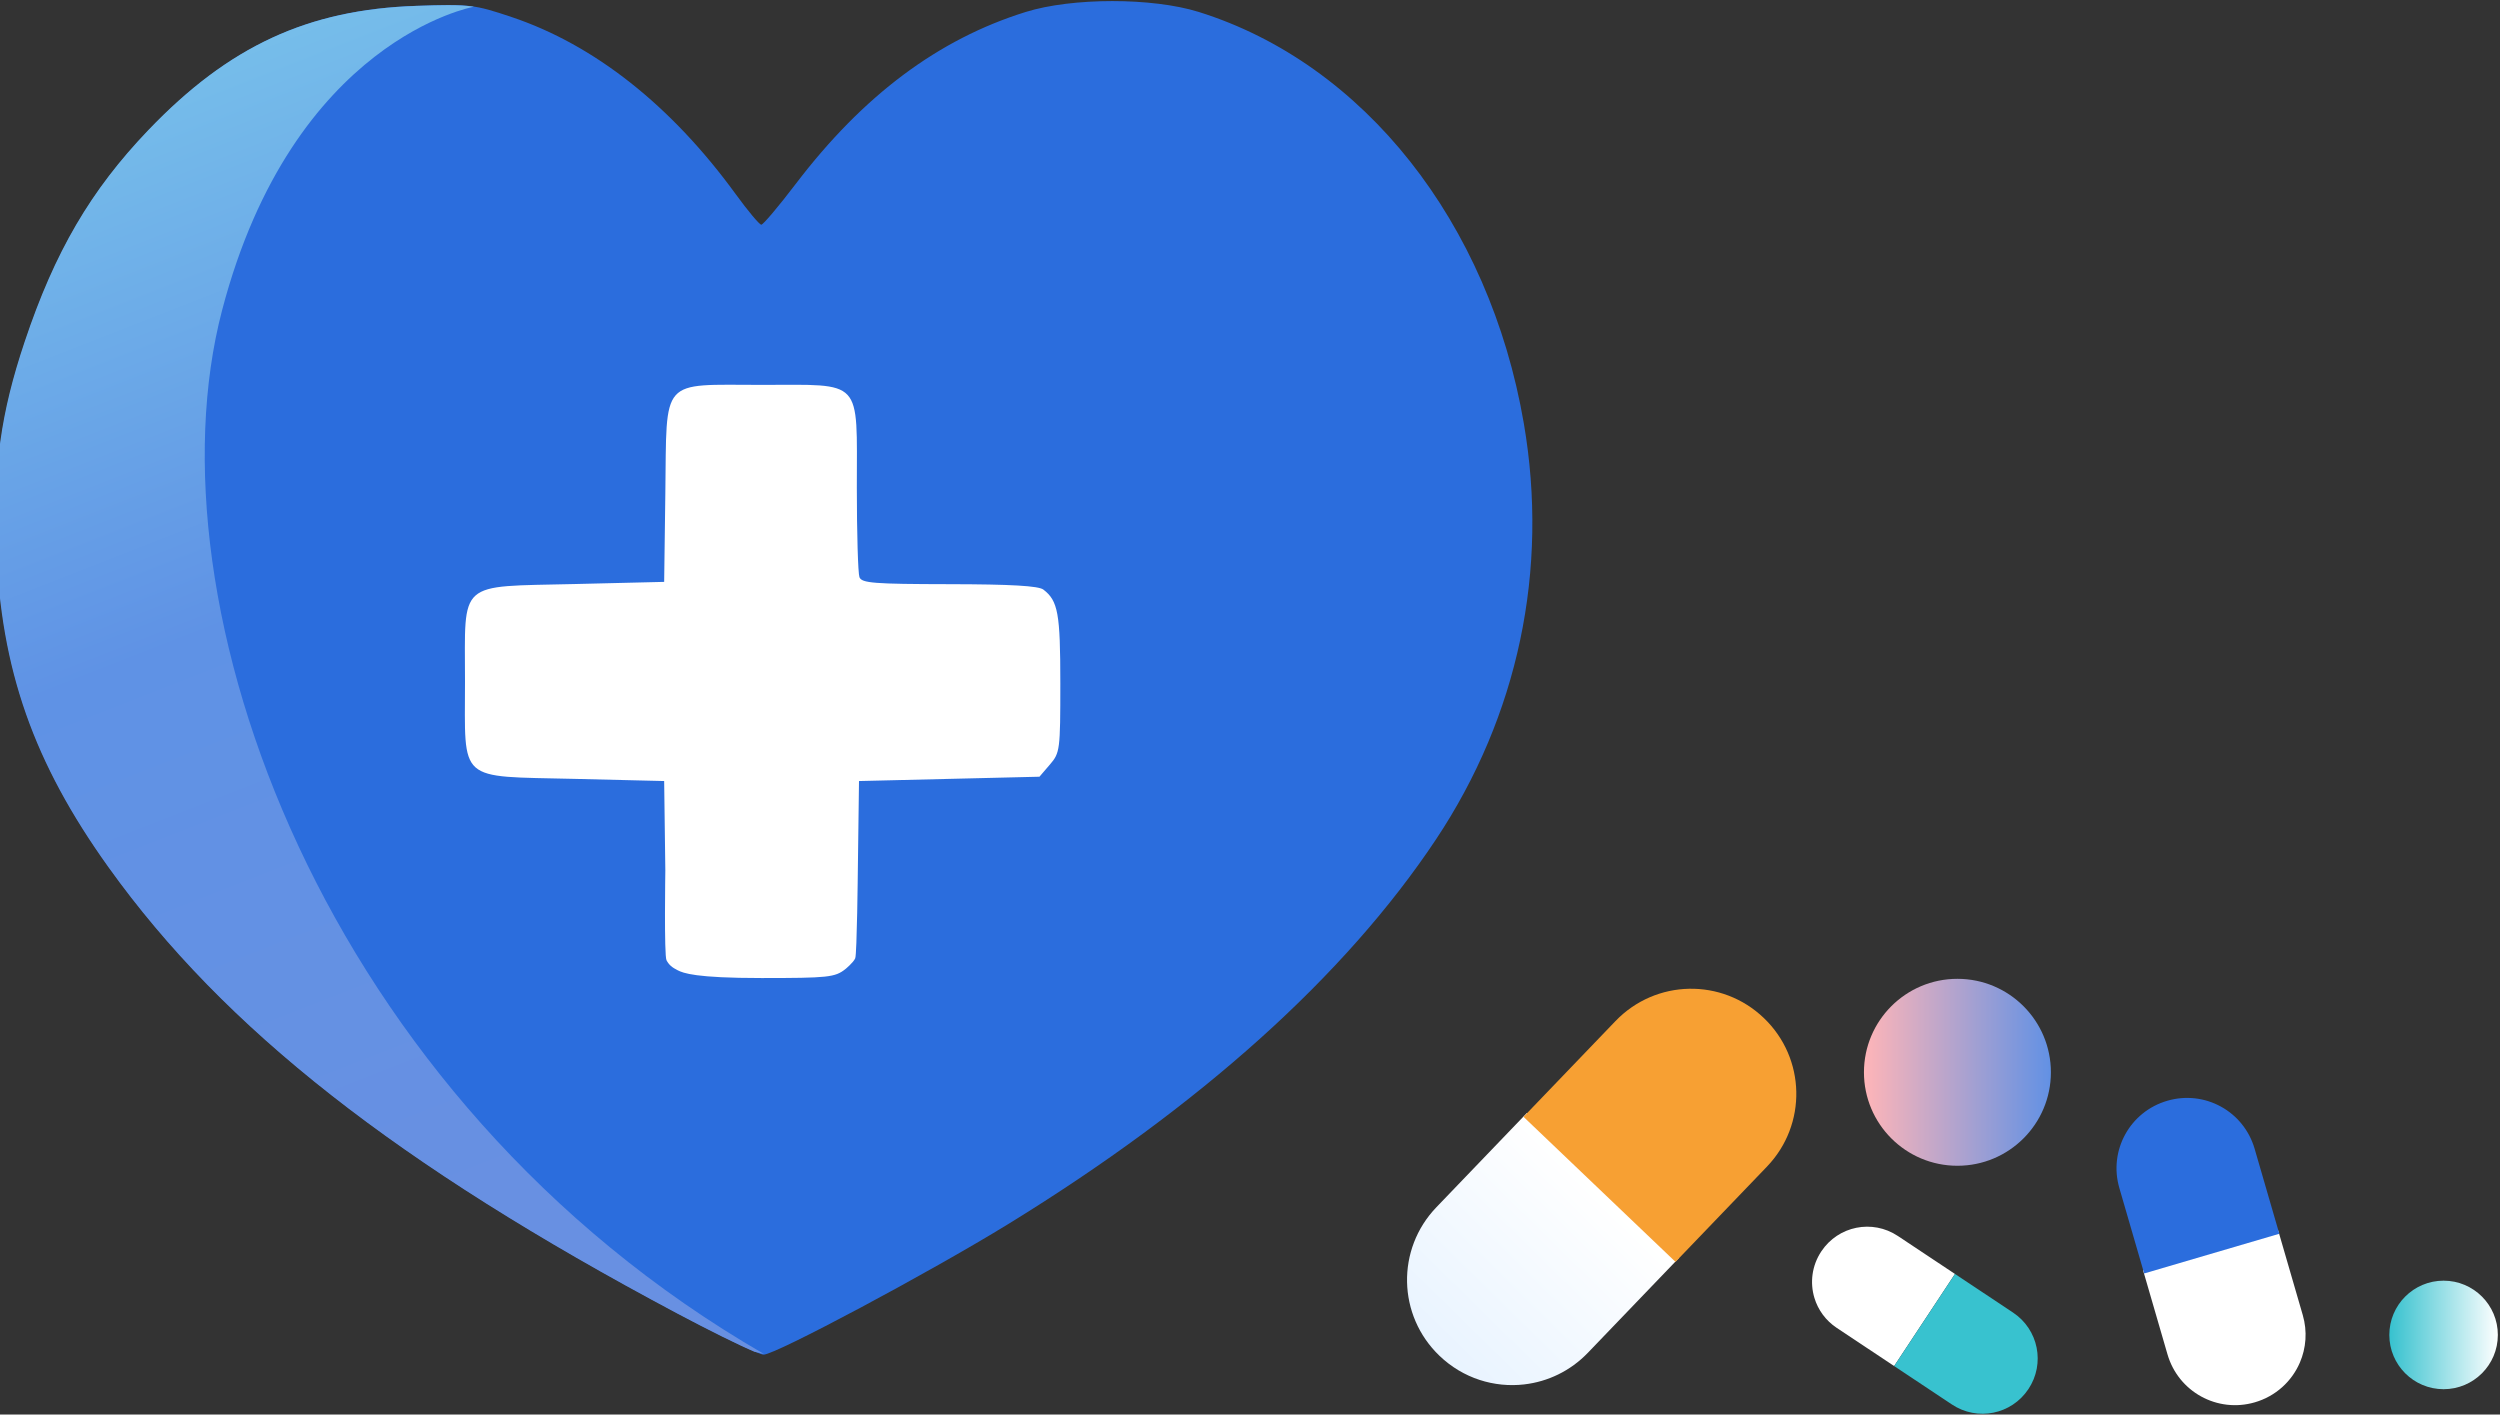 <?xml version="1.0" encoding="UTF-8"?>
<svg width="813" height="460" version="1.1" viewBox="0 0 813 460" xmlns="http://www.w3.org/2000/svg" xmlns:cc="http://creativecommons.org/ns#" xmlns:dc="http://purl.org/dc/elements/1.1/" xmlns:rdf="http://www.w3.org/1999/02/22-rdf-syntax-ns#" xmlns:xlink="http://www.w3.org/1999/xlink">
<rect x="0" y="0" width="813" height="460" fill="#333333" stroke="none"/>
<defs>
<linearGradient id="a" x1="2623.1" x2="2764.3" y1="1342.9" y2="1703.2" gradientTransform="translate(195.52 -11.113)" gradientUnits="userSpaceOnUse">
<stop stop-color="#7ac5eb" offset="0"/>
<stop stop-color="#5f92e5" offset=".5"/>
<stop stop-color="#6890e2" offset="1"/>
</linearGradient>
<linearGradient id="d" x1="681.25" x2="742.04" y1="892.51" y2="892.51" gradientUnits="userSpaceOnUse">
<stop stop-color="#ffb5b8" offset="0"/>
<stop stop-color="#6291e4" offset="1"/>
</linearGradient>
<linearGradient id="b" x1="795.13" x2="871.94" y1="946.47" y2="885.95" gradientUnits="userSpaceOnUse">
<stop stop-color="#fff" offset="0"/>
<stop stop-color="#d8ebff" offset="1"/>
</linearGradient>
<linearGradient id="c" x1="681.25" x2="742.04" y1="892.51" y2="892.51" gradientTransform="matrix(.581 0 0 .581 456.62 459.79)" gradientUnits="userSpaceOnUse">
<stop stop-color="#38c2cf" offset="0"/>
<stop stop-color="#fff" offset="1"/>
</linearGradient>
</defs>
<g transform="translate(-75.097 -543.8)">
<g transform="matrix(1.056 0 0 1.056 -2880.4 -857.85)">
<rect x="2916.5" y="1431.3" width="234.14" height="217.91" ry="25" fill="#fff"/>
<path d="m3007.3 1731.7c-86.107-45.801-139.28-87.532-174.94-137.29-23.138-32.291-33.202-60.969-34.586-98.557-0.912-24.79 1.356-41.221 8.741-63.307 9.266-27.714 20.318-46.629 38.093-65.19 24.737-25.834 49.061-37.107 82.512-38.242 16.329-0.554 17.732-0.389 29.153 3.438 25.521 8.55 49.216 27.273 69.081 54.585 3.753 5.161 7.29 9.383 7.86 9.383s5.348-5.662 10.618-12.583c20.758-27.257 43.882-44.544 70.799-52.93 14.333-4.465 38.99-4.471 53.276-0.012 50.826 15.864 89.494 64.779 100.12 126.66 7.764 45.194-1.721 90.123-27.065 128.2-27.903 41.922-72.581 82.091-131.75 118.45-24.227 14.889-71.695 40.223-75.297 40.187-1.441-0.014-13.42-5.77-26.62-12.792zm51.793-105.93s2.502-2.04 3.045-3.349c0.542-1.31 0.802-26.984 0.802-26.984l0.36-27.591 27.785-0.667 27.785-0.667 3.215-3.741c3.108-3.617 3.215-4.451 3.215-25.088 0-21.48-0.697-25.324-5.218-28.796-1.497-1.149-9.965-1.637-28.973-1.667-23.235-0.037-26.966-0.327-27.667-2.151-0.445-1.16-0.809-13.571-0.809-27.581 0-33.949 2.137-31.644-29.333-31.644-31.487 0-29.161-2.62-29.638 33.389l-0.362 27.278-27.633 0.667c-36.29 0.875-33.7-1.43-33.7 29.998 0 31.431-2.589 29.127 33.7 30.002l27.633 0.667 0.36 27.591s-0.403 26.141 0.36 27.591 1.709 2.224 3.447 3.094 5.339 2.391 25.832 2.391c20.493 0 22.59-0.223 25.793-2.742z" fill="#2b6ddd" stroke-width="1.333"/>
<path d="m2936.8 1328.9c-2.606 0-5.756 0.096-9.838 0.234-33.451 1.135-57.774 12.409-82.512 38.242-17.774 18.562-28.828 37.476-38.094 65.19-7.385 22.086-9.653 38.516-8.74 63.307 1.383 37.588 11.448 66.266 34.586 98.557 35.657 49.761 88.83 91.492 174.94 137.29 10.124 5.385 19.483 10 23.967 11.877l2.932 0.693c-136.28-78.684-190.44-231.37-166.89-321.39 21.854-83.538 77.482-93.486 77.482-93.486l-0.012-0.029c-2.272-0.351-4.641-0.486-7.822-0.482z" fill="url(#a)" stroke-width="1.333"/>
</g>
<g transform="matrix(-.744 .095 -.095 -.744 1304.8 1531.9)">
<g transform="matrix(1.756 0 0 1.756 -560.8 -749.48)">
<path d="m820.43 902.51c-5.806-0.063-11.672 1.823-16.564 5.769l-25.221 20.342 32.684 40.277 25.1-20.244c11.183-9.02 12.926-25.285 3.906-36.469-5.074-6.291-12.44-9.595-19.904-9.676z" fill="url(#b)"/>
<path d="m779.58 927.79-25.379 20.471c-11.183 9.02-12.926 25.283-3.906 36.467 9.02 11.183 25.285 12.926 36.469 3.906l25.5-20.566z" fill="#f7a033"/>
</g>
</g>
<g transform="matrix(-.208 -.66 .66 -.208 240.14 1695.1)">
<path d="m820.43 902.51c-5.806-0.063-11.672 1.823-16.564 5.769l-25.221 20.342 32.684 40.277 25.1-20.244c11.183-9.02 12.926-25.285 3.906-36.469-5.074-6.291-12.44-9.595-19.904-9.676z" fill="#fff"/>
<path d="m778.64 928.62-25.379 20.471c-11.183 9.02-12.926 25.283-3.906 36.467 9.02 11.183 25.285 12.926 36.469 3.906l25.5-20.566z" fill="#38c2cf"/>
</g>
<g transform="matrix(-.194 .464 -.464 -.194 1381.3 740.71)">
<g transform="matrix(1.756 0 0 1.756 -560.8 -749.48)">
<path d="m820.43 902.51c-5.806-0.063-11.672 1.823-16.564 5.769l-25.221 20.342 32.684 40.277 25.1-20.244c11.183-9.02 12.926-25.285 3.906-36.469-5.074-6.291-12.44-9.595-19.904-9.676z" fill="#fff"/>
<path d="m779.58 927.79-25.379 20.471c-11.183 9.02-12.926 25.283-3.906 36.467 9.02 11.183 25.285 12.926 36.469 3.906l25.5-20.566z" fill="#2b6ddd"/>
</g>
</g>
<circle cx="711.65" cy="892.51" r="30.396" fill="url(#d)"/>
<circle cx="869.75" cy="977.92" r="17.646" fill="url(#c)"/>
</g>
</svg>
